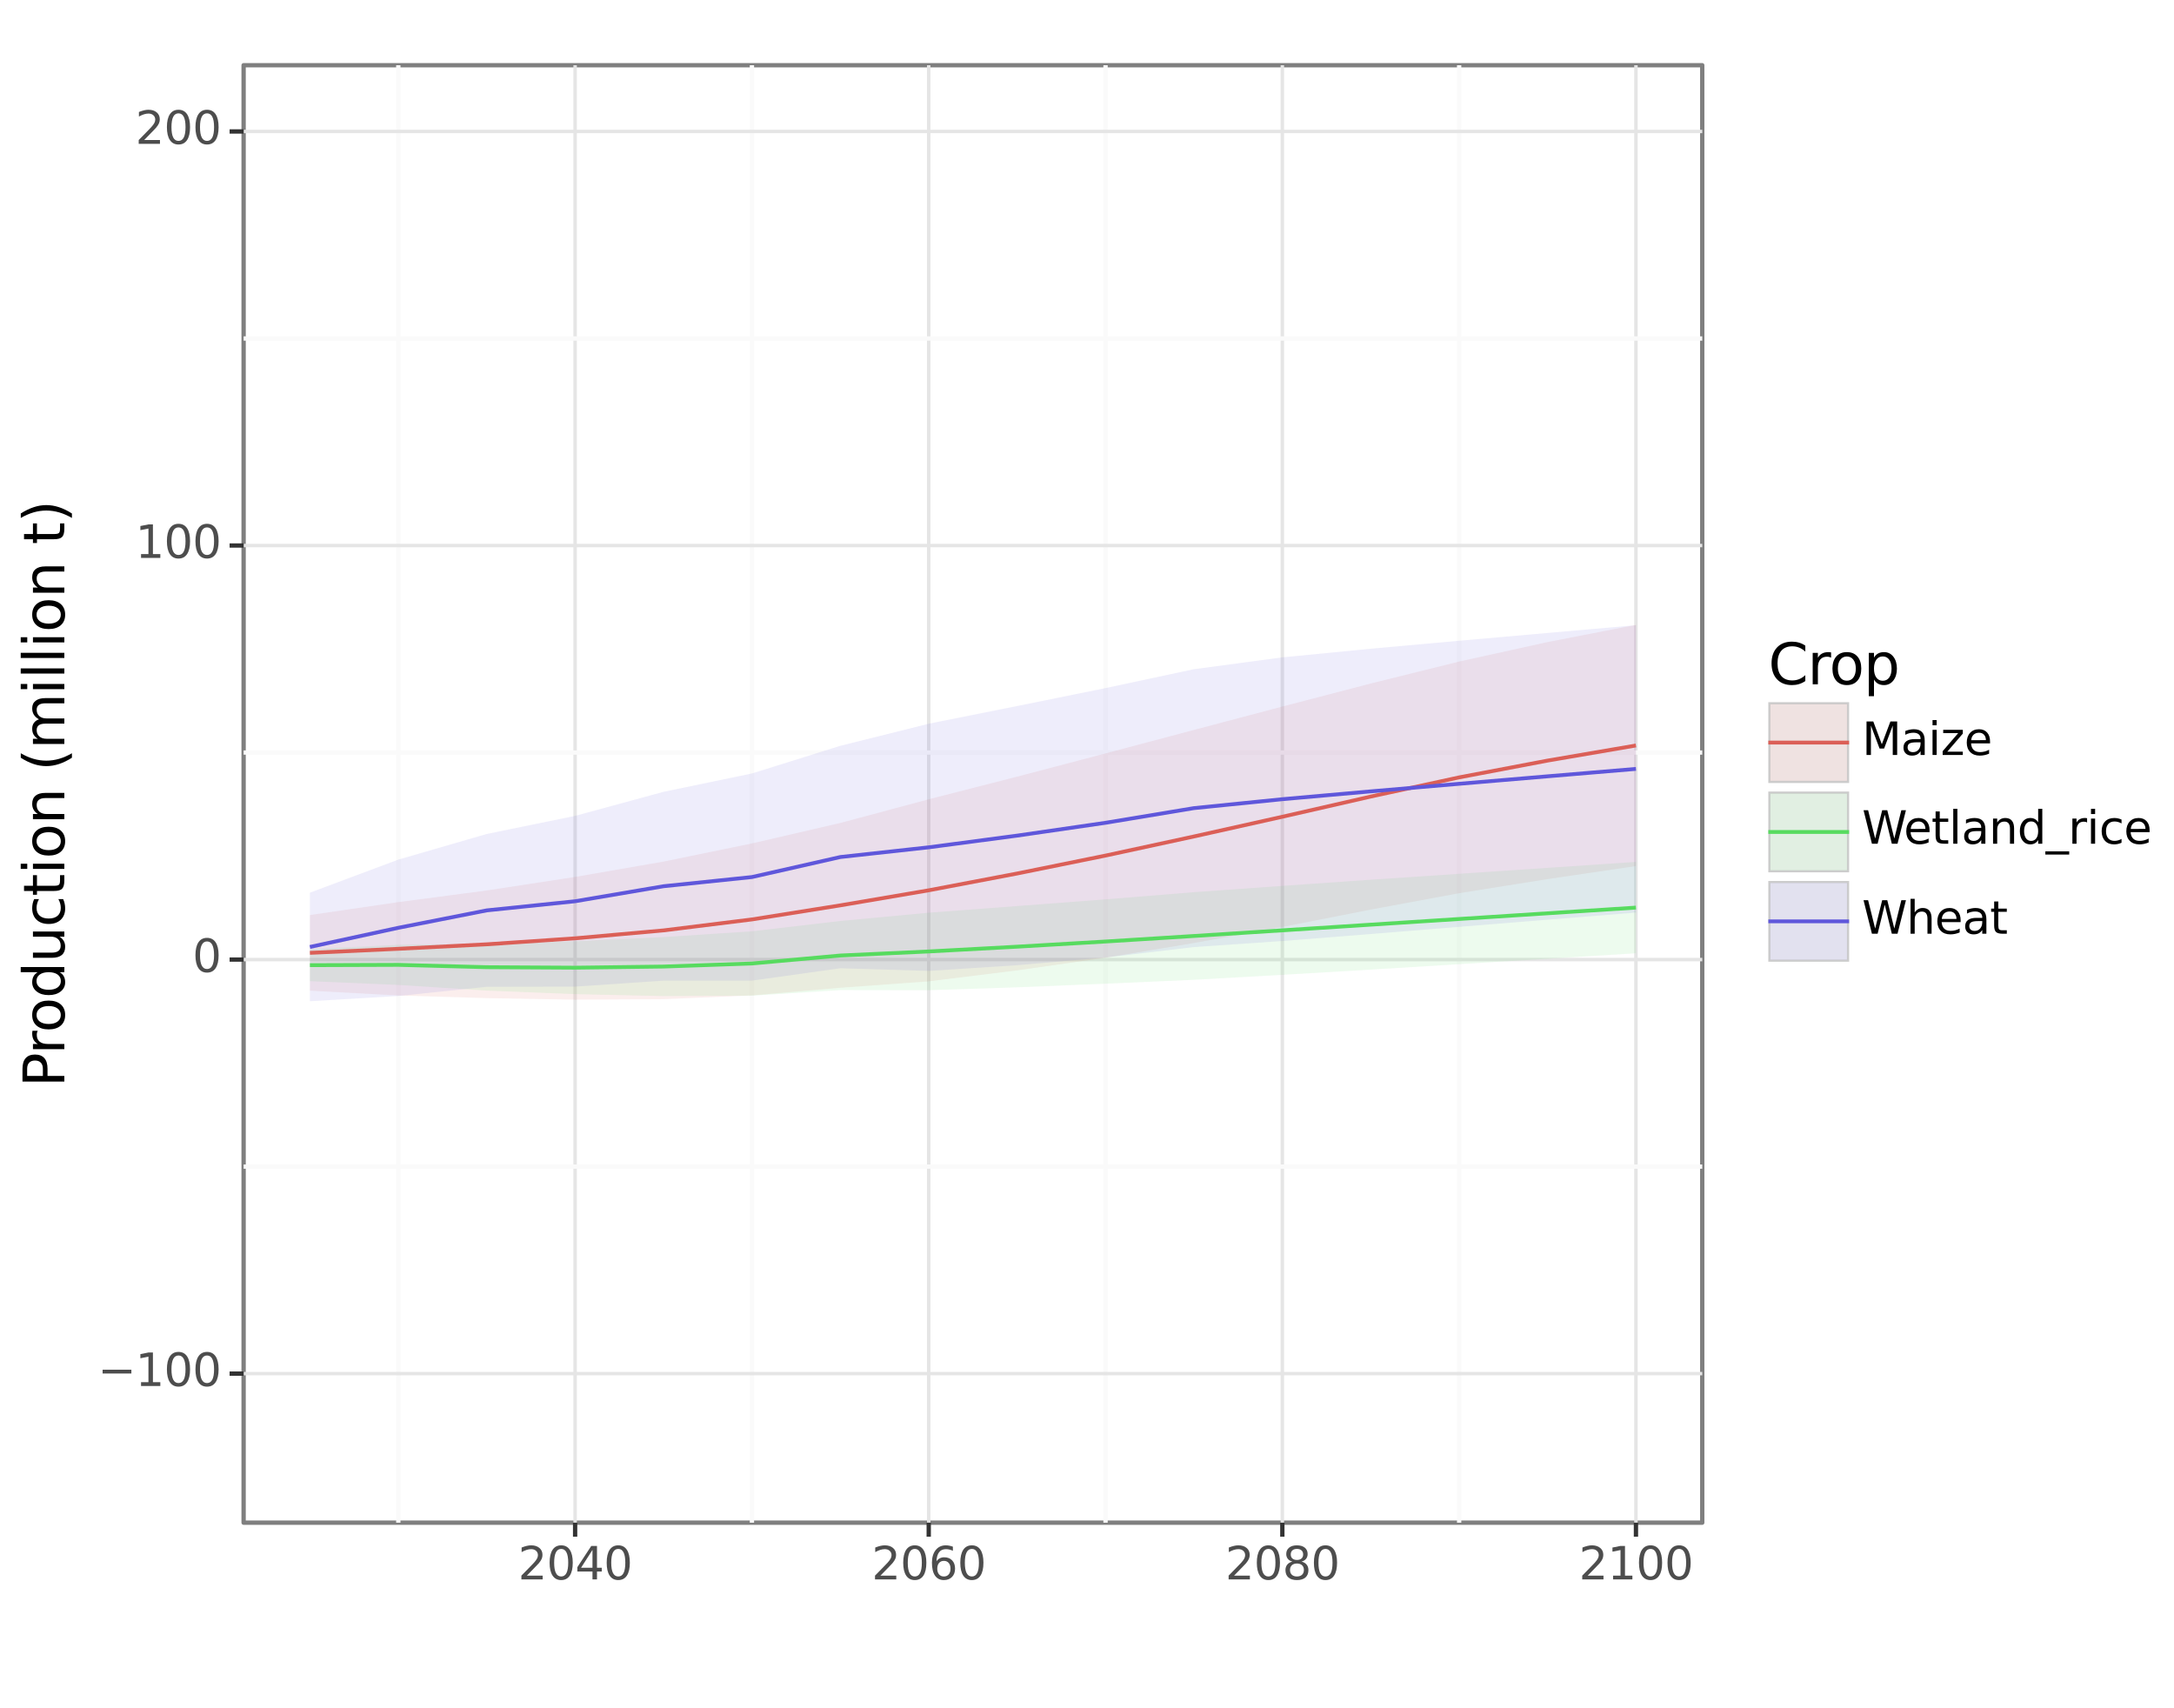 <?xml version="1.0" encoding="utf-8" standalone="no"?>
<!DOCTYPE svg PUBLIC "-//W3C//DTD SVG 1.1//EN"
  "http://www.w3.org/Graphics/SVG/1.1/DTD/svg11.dtd">
<svg xmlns:xlink="http://www.w3.org/1999/xlink" width="504pt" height="396pt" viewBox="0 0 504 396" xmlns="http://www.w3.org/2000/svg" version="1.1">
 <rect x="0" y="0" width="504" height="396" fill="#808080" stroke="none"/>
 <defs>
  <style type="text/css">*{stroke-linejoin: round; stroke-linecap: butt}</style>
 </defs>
 <g id="figure_1">
  <g id="patch_1">
   <path d="M 0 396 
L 504 396 
L 504 0 
L 0 0 
z
" style="fill: #ffffff; stroke: #ffffff; stroke-linejoin: miter"/>
  </g>
  <g id="axes_1">
   <g id="patch_2">
    <path d="M 56.477 352.983 
L 394.634 352.983 
L 394.634 15.12 
L 56.477 15.12 
z
" style="fill: #ffffff; stroke: #7f7f7f; stroke-linejoin: miter"/>
   </g>
   <g id="matplotlib.axis_1">
    <g id="xtick_1">
     <g id="line2d_1">
      <path d="M 133.331 352.983 
L 133.331 15.12 
" clip-path="url(#p32b801e2b2)" style="fill: none; stroke: #e5e5e5; stroke-width: 0.8"/>
     </g>
     <g id="line2d_2">
      <path d="M 133.331 352.983 
" style="fill: none; stroke: #000000; stroke-width: 1.5"/>
      <defs>
       <path id="ma3f0b79369" d="M 0 0 
L 0 3.25 
" style="stroke: #333333"/>
      </defs>
      <g>
       <use xlink:href="#ma3f0b79369" x="133.331" y="352.983" style="stroke: #333333"/>
      </g>
     </g>
     <g id="text_1">
      <!-- 2040 -->
      <g style="fill: #4d4d4d" transform="translate(120.097 366.136) scale(0.104 -0.104)">
       <defs>
        <path id="DejaVuSans-32" d="M 1228 531 
L 3431 531 
L 3431 0 
L 469 0 
L 469 531 
Q 828 903 1448 1529 
Q 2069 2156 2228 2338 
Q 2531 2678 2651 2914 
Q 2772 3150 2772 3378 
Q 2772 3750 2511 3984 
Q 2250 4219 1831 4219 
Q 1534 4219 1204 4116 
Q 875 4013 500 3803 
L 500 4441 
Q 881 4594 1212 4672 
Q 1544 4750 1819 4750 
Q 2544 4750 2975 4387 
Q 3406 4025 3406 3419 
Q 3406 3131 3298 2873 
Q 3191 2616 2906 2266 
Q 2828 2175 2409 1742 
Q 1991 1309 1228 531 
z
" transform="scale(0.016)"/>
        <path id="DejaVuSans-30" d="M 2034 4250 
Q 1547 4250 1301 3770 
Q 1056 3291 1056 2328 
Q 1056 1369 1301 889 
Q 1547 409 2034 409 
Q 2525 409 2770 889 
Q 3016 1369 3016 2328 
Q 3016 3291 2770 3770 
Q 2525 4250 2034 4250 
z
M 2034 4750 
Q 2819 4750 3233 4129 
Q 3647 3509 3647 2328 
Q 3647 1150 3233 529 
Q 2819 -91 2034 -91 
Q 1250 -91 836 529 
Q 422 1150 422 2328 
Q 422 3509 836 4129 
Q 1250 4750 2034 4750 
z
" transform="scale(0.016)"/>
        <path id="DejaVuSans-34" d="M 2419 4116 
L 825 1625 
L 2419 1625 
L 2419 4116 
z
M 2253 4666 
L 3047 4666 
L 3047 1625 
L 3713 1625 
L 3713 1100 
L 3047 1100 
L 3047 0 
L 2419 0 
L 2419 1100 
L 313 1100 
L 313 1709 
L 2253 4666 
z
" transform="scale(0.016)"/>
       </defs>
       <use xlink:href="#DejaVuSans-32"/>
       <use xlink:href="#DejaVuSans-30" x="63.623"/>
       <use xlink:href="#DejaVuSans-34" x="127.246"/>
       <use xlink:href="#DejaVuSans-30" x="190.869"/>
      </g>
     </g>
    </g>
    <g id="xtick_2">
     <g id="line2d_3">
      <path d="M 215.308 352.983 
L 215.308 15.12 
" clip-path="url(#p32b801e2b2)" style="fill: none; stroke: #e5e5e5; stroke-width: 0.8"/>
     </g>
     <g id="line2d_4">
      <path d="M 215.308 352.983 
" style="fill: none; stroke: #000000; stroke-width: 1.5"/>
      <g>
       <use xlink:href="#ma3f0b79369" x="215.308" y="352.983" style="stroke: #333333"/>
      </g>
     </g>
     <g id="text_2">
      <!-- 2060 -->
      <g style="fill: #4d4d4d" transform="translate(202.074 366.136) scale(0.104 -0.104)">
       <defs>
        <path id="DejaVuSans-36" d="M 2113 2584 
Q 1688 2584 1439 2293 
Q 1191 2003 1191 1497 
Q 1191 994 1439 701 
Q 1688 409 2113 409 
Q 2538 409 2786 701 
Q 3034 994 3034 1497 
Q 3034 2003 2786 2293 
Q 2538 2584 2113 2584 
z
M 3366 4563 
L 3366 3988 
Q 3128 4100 2886 4159 
Q 2644 4219 2406 4219 
Q 1781 4219 1451 3797 
Q 1122 3375 1075 2522 
Q 1259 2794 1537 2939 
Q 1816 3084 2150 3084 
Q 2853 3084 3261 2657 
Q 3669 2231 3669 1497 
Q 3669 778 3244 343 
Q 2819 -91 2113 -91 
Q 1303 -91 875 529 
Q 447 1150 447 2328 
Q 447 3434 972 4092 
Q 1497 4750 2381 4750 
Q 2619 4750 2861 4703 
Q 3103 4656 3366 4563 
z
" transform="scale(0.016)"/>
       </defs>
       <use xlink:href="#DejaVuSans-32"/>
       <use xlink:href="#DejaVuSans-30" x="63.623"/>
       <use xlink:href="#DejaVuSans-36" x="127.246"/>
       <use xlink:href="#DejaVuSans-30" x="190.869"/>
      </g>
     </g>
    </g>
    <g id="xtick_3">
     <g id="line2d_5">
      <path d="M 297.286 352.983 
L 297.286 15.12 
" clip-path="url(#p32b801e2b2)" style="fill: none; stroke: #e5e5e5; stroke-width: 0.8"/>
     </g>
     <g id="line2d_6">
      <path d="M 297.286 352.983 
" style="fill: none; stroke: #000000; stroke-width: 1.5"/>
      <g>
       <use xlink:href="#ma3f0b79369" x="297.286" y="352.983" style="stroke: #333333"/>
      </g>
     </g>
     <g id="text_3">
      <!-- 2080 -->
      <g style="fill: #4d4d4d" transform="translate(284.052 366.136) scale(0.104 -0.104)">
       <defs>
        <path id="DejaVuSans-38" d="M 2034 2216 
Q 1584 2216 1326 1975 
Q 1069 1734 1069 1313 
Q 1069 891 1326 650 
Q 1584 409 2034 409 
Q 2484 409 2743 651 
Q 3003 894 3003 1313 
Q 3003 1734 2745 1975 
Q 2488 2216 2034 2216 
z
M 1403 2484 
Q 997 2584 770 2862 
Q 544 3141 544 3541 
Q 544 4100 942 4425 
Q 1341 4750 2034 4750 
Q 2731 4750 3128 4425 
Q 3525 4100 3525 3541 
Q 3525 3141 3298 2862 
Q 3072 2584 2669 2484 
Q 3125 2378 3379 2068 
Q 3634 1759 3634 1313 
Q 3634 634 3220 271 
Q 2806 -91 2034 -91 
Q 1263 -91 848 271 
Q 434 634 434 1313 
Q 434 1759 690 2068 
Q 947 2378 1403 2484 
z
M 1172 3481 
Q 1172 3119 1398 2916 
Q 1625 2713 2034 2713 
Q 2441 2713 2670 2916 
Q 2900 3119 2900 3481 
Q 2900 3844 2670 4047 
Q 2441 4250 2034 4250 
Q 1625 4250 1398 4047 
Q 1172 3844 1172 3481 
z
" transform="scale(0.016)"/>
       </defs>
       <use xlink:href="#DejaVuSans-32"/>
       <use xlink:href="#DejaVuSans-30" x="63.623"/>
       <use xlink:href="#DejaVuSans-38" x="127.246"/>
       <use xlink:href="#DejaVuSans-30" x="190.869"/>
      </g>
     </g>
    </g>
    <g id="xtick_4">
     <g id="line2d_7">
      <path d="M 379.263 352.983 
L 379.263 15.12 
" clip-path="url(#p32b801e2b2)" style="fill: none; stroke: #e5e5e5; stroke-width: 0.8"/>
     </g>
     <g id="line2d_8">
      <path d="M 379.263 352.983 
" style="fill: none; stroke: #000000; stroke-width: 1.5"/>
      <g>
       <use xlink:href="#ma3f0b79369" x="379.263" y="352.983" style="stroke: #333333"/>
      </g>
     </g>
     <g id="text_4">
      <!-- 2100 -->
      <g style="fill: #4d4d4d" transform="translate(366.029 366.136) scale(0.104 -0.104)">
       <defs>
        <path id="DejaVuSans-31" d="M 794 531 
L 1825 531 
L 1825 4091 
L 703 3866 
L 703 4441 
L 1819 4666 
L 2450 4666 
L 2450 531 
L 3481 531 
L 3481 0 
L 794 0 
L 794 531 
z
" transform="scale(0.016)"/>
       </defs>
       <use xlink:href="#DejaVuSans-32"/>
       <use xlink:href="#DejaVuSans-31" x="63.623"/>
       <use xlink:href="#DejaVuSans-30" x="127.246"/>
       <use xlink:href="#DejaVuSans-30" x="190.869"/>
      </g>
     </g>
    </g>
    <g id="xtick_5">
     <g id="line2d_9">
      <path d="M 92.342 352.983 
L 92.342 15.12 
" clip-path="url(#p32b801e2b2)" style="fill: none; stroke: #fafafa"/>
     </g>
    </g>
    <g id="xtick_6">
     <g id="line2d_10">
      <path d="M 174.32 352.983 
L 174.32 15.12 
" clip-path="url(#p32b801e2b2)" style="fill: none; stroke: #fafafa"/>
     </g>
    </g>
    <g id="xtick_7">
     <g id="line2d_11">
      <path d="M 256.297 352.983 
L 256.297 15.12 
" clip-path="url(#p32b801e2b2)" style="fill: none; stroke: #fafafa"/>
     </g>
    </g>
    <g id="xtick_8">
     <g id="line2d_12">
      <path d="M 338.274 352.983 
L 338.274 15.12 
" clip-path="url(#p32b801e2b2)" style="fill: none; stroke: #fafafa"/>
     </g>
    </g>
   </g>
   <g id="matplotlib.axis_2">
    <g id="ytick_1">
     <g id="line2d_13">
      <path d="M 56.477 318.429 
L 394.634 318.429 
" clip-path="url(#p32b801e2b2)" style="fill: none; stroke: #e5e5e5; stroke-width: 0.8"/>
     </g>
     <g id="line2d_14">
      <path d="M 56.477 318.429 
" style="fill: none; stroke: #000000; stroke-width: 1.5"/>
      <defs>
       <path id="m8cc1af99b6" d="M 0 0 
L -3.25 0 
" style="stroke: #333333"/>
      </defs>
      <g>
       <use xlink:href="#m8cc1af99b6" x="56.477" y="318.429" style="stroke: #333333"/>
      </g>
     </g>
     <g id="text_5">
      <!-- −100 -->
      <g style="fill: #4d4d4d" transform="translate(22.662 321.299) scale(0.104 -0.104)">
       <defs>
        <path id="DejaVuSans-2212" d="M 678 2272 
L 4684 2272 
L 4684 1741 
L 678 1741 
L 678 2272 
z
" transform="scale(0.016)"/>
       </defs>
       <use xlink:href="#DejaVuSans-2212"/>
       <use xlink:href="#DejaVuSans-31" x="83.789"/>
       <use xlink:href="#DejaVuSans-30" x="147.412"/>
       <use xlink:href="#DejaVuSans-30" x="211.035"/>
      </g>
     </g>
    </g>
    <g id="ytick_2">
     <g id="line2d_15">
      <path d="M 56.477 222.445 
L 394.634 222.445 
" clip-path="url(#p32b801e2b2)" style="fill: none; stroke: #e5e5e5; stroke-width: 0.8"/>
     </g>
     <g id="line2d_16">
      <path d="M 56.477 222.445 
" style="fill: none; stroke: #000000; stroke-width: 1.5"/>
      <g>
       <use xlink:href="#m8cc1af99b6" x="56.477" y="222.445" style="stroke: #333333"/>
      </g>
     </g>
     <g id="text_6">
      <!-- 0 -->
      <g style="fill: #4d4d4d" transform="translate(44.61 225.315) scale(0.104 -0.104)">
       <use xlink:href="#DejaVuSans-30"/>
      </g>
     </g>
    </g>
    <g id="ytick_3">
     <g id="line2d_17">
      <path d="M 56.477 126.461 
L 394.634 126.461 
" clip-path="url(#p32b801e2b2)" style="fill: none; stroke: #e5e5e5; stroke-width: 0.8"/>
     </g>
     <g id="line2d_18">
      <path d="M 56.477 126.461 
" style="fill: none; stroke: #000000; stroke-width: 1.5"/>
      <g>
       <use xlink:href="#m8cc1af99b6" x="56.477" y="126.461" style="stroke: #333333"/>
      </g>
     </g>
     <g id="text_7">
      <!-- 100 -->
      <g style="fill: #4d4d4d" transform="translate(31.376 129.331) scale(0.104 -0.104)">
       <use xlink:href="#DejaVuSans-31"/>
       <use xlink:href="#DejaVuSans-30" x="63.623"/>
       <use xlink:href="#DejaVuSans-30" x="127.246"/>
      </g>
     </g>
    </g>
    <g id="ytick_4">
     <g id="line2d_19">
      <path d="M 56.477 30.477 
L 394.634 30.477 
" clip-path="url(#p32b801e2b2)" style="fill: none; stroke: #e5e5e5; stroke-width: 0.8"/>
     </g>
     <g id="line2d_20">
      <path d="M 56.477 30.477 
" style="fill: none; stroke: #000000; stroke-width: 1.5"/>
      <g>
       <use xlink:href="#m8cc1af99b6" x="56.477" y="30.477" style="stroke: #333333"/>
      </g>
     </g>
     <g id="text_8">
      <!-- 200 -->
      <g style="fill: #4d4d4d" transform="translate(31.376 33.347) scale(0.104 -0.104)">
       <use xlink:href="#DejaVuSans-32"/>
       <use xlink:href="#DejaVuSans-30" x="63.623"/>
       <use xlink:href="#DejaVuSans-30" x="127.246"/>
      </g>
     </g>
    </g>
    <g id="ytick_5">
     <g id="line2d_21">
      <path d="M 56.477 270.437 
L 394.634 270.437 
" clip-path="url(#p32b801e2b2)" style="fill: none; stroke: #fafafa"/>
     </g>
    </g>
    <g id="ytick_6">
     <g id="line2d_22">
      <path d="M 56.477 174.453 
L 394.634 174.453 
" clip-path="url(#p32b801e2b2)" style="fill: none; stroke: #fafafa"/>
     </g>
    </g>
    <g id="ytick_7">
     <g id="line2d_23">
      <path d="M 56.477 78.469 
L 394.634 78.469 
" clip-path="url(#p32b801e2b2)" style="fill: none; stroke: #fafafa"/>
     </g>
    </g>
   </g>
   <g id="PolyCollection_1">
    <path d="M 71.848 212.124 
L 71.848 229.652 
L 92.342 230.771 
L 112.837 231.383 
L 133.331 231.741 
L 153.825 231.629 
L 174.32 230.755 
L 194.814 228.977 
L 215.308 227.49 
L 235.803 224.948 
L 256.297 222.02 
L 276.791 218.604 
L 297.286 214.887 
L 317.78 210.862 
L 338.274 207.06 
L 358.768 203.793 
L 379.263 200.769 
L 379.263 144.858 
L 379.263 144.858 
L 358.768 148.845 
L 338.274 153.358 
L 317.78 158.447 
L 297.286 163.788 
L 276.791 169.207 
L 256.297 174.653 
L 235.803 180.038 
L 215.308 185.286 
L 194.814 190.775 
L 174.32 195.523 
L 153.825 199.734 
L 133.331 203.289 
L 112.837 206.426 
L 92.342 209.129 
L 71.848 212.124 
z
" clip-path="url(#p32b801e2b2)" style="fill: #db5f57; fill-opacity: 0.102"/>
   </g>
   <g id="line2d_24">
    <path d="M 71.848 229.652 
L 92.342 230.771 
L 112.837 231.383 
L 133.331 231.741 
L 153.825 231.629 
L 174.32 230.755 
L 194.814 228.977 
L 215.308 227.49 
L 235.803 224.948 
L 256.297 222.02 
L 276.791 218.604 
L 297.286 214.887 
L 317.78 210.862 
L 338.274 207.06 
L 358.768 203.793 
L 379.263 200.769 
" clip-path="url(#p32b801e2b2)" style="fill: none; stroke: #000000; stroke-opacity: 0; stroke-width: 0.886; stroke-linejoin: miter"/>
   </g>
   <g id="line2d_25">
    <path d="M 71.848 212.124 
L 92.342 209.129 
L 112.837 206.426 
L 133.331 203.289 
L 153.825 199.734 
L 174.32 195.523 
L 194.814 190.775 
L 215.308 185.286 
L 235.803 180.038 
L 256.297 174.653 
L 276.791 169.207 
L 297.286 163.788 
L 317.78 158.447 
L 338.274 153.358 
L 358.768 148.845 
L 379.263 144.858 
" clip-path="url(#p32b801e2b2)" style="fill: none; stroke: #000000; stroke-opacity: 0; stroke-width: 0.886; stroke-linejoin: miter"/>
   </g>
   <g id="PolyCollection_2">
    <path d="M 71.848 220.028 
L 71.848 227.455 
L 92.342 228.323 
L 112.837 229.637 
L 133.331 230.458 
L 153.825 230.902 
L 174.32 230.82 
L 194.814 229.517 
L 215.308 229.549 
L 235.803 228.876 
L 256.297 228.037 
L 276.791 227.134 
L 297.286 225.981 
L 317.78 224.773 
L 338.274 223.512 
L 358.768 222.25 
L 379.263 220.989 
L 379.263 199.804 
L 379.263 199.804 
L 358.768 201.179 
L 338.274 202.555 
L 317.78 203.93 
L 297.286 205.356 
L 276.791 206.818 
L 256.297 208.48 
L 235.803 210.035 
L 215.308 211.578 
L 194.814 213.491 
L 174.32 215.887 
L 153.825 217.223 
L 133.331 218.192 
L 112.837 218.783 
L 92.342 219.02 
L 71.848 220.028 
z
" clip-path="url(#p32b801e2b2)" style="fill: #57db5f; fill-opacity: 0.102"/>
   </g>
   <g id="line2d_26">
    <path d="M 71.848 227.455 
L 92.342 228.323 
L 112.837 229.637 
L 133.331 230.458 
L 153.825 230.902 
L 174.32 230.82 
L 194.814 229.517 
L 215.308 229.549 
L 235.803 228.876 
L 256.297 228.037 
L 276.791 227.134 
L 297.286 225.981 
L 317.78 224.773 
L 338.274 223.512 
L 358.768 222.25 
L 379.263 220.989 
" clip-path="url(#p32b801e2b2)" style="fill: none; stroke: #000000; stroke-opacity: 0; stroke-width: 0.886; stroke-linejoin: miter"/>
   </g>
   <g id="line2d_27">
    <path d="M 71.848 220.028 
L 92.342 219.02 
L 112.837 218.783 
L 133.331 218.192 
L 153.825 217.223 
L 174.32 215.887 
L 194.814 213.491 
L 215.308 211.578 
L 235.803 210.035 
L 256.297 208.48 
L 276.791 206.818 
L 297.286 205.356 
L 317.78 203.93 
L 338.274 202.555 
L 358.768 201.179 
L 379.263 199.804 
" clip-path="url(#p32b801e2b2)" style="fill: none; stroke: #000000; stroke-opacity: 0; stroke-width: 0.886; stroke-linejoin: miter"/>
   </g>
   <g id="PolyCollection_3">
    <path d="M 71.848 206.937 
L 71.848 232.104 
L 92.342 230.888 
L 112.837 228.752 
L 133.331 228.715 
L 153.825 227.328 
L 174.32 227.326 
L 194.814 224.456 
L 215.308 225.075 
L 235.803 223.749 
L 256.297 221.96 
L 276.791 219.545 
L 297.286 218.142 
L 317.78 216.517 
L 338.274 214.858 
L 358.768 213.196 
L 379.263 211.552 
L 379.263 144.929 
L 379.263 144.929 
L 358.768 146.729 
L 338.274 148.536 
L 317.78 150.386 
L 297.286 152.389 
L 276.791 155.129 
L 256.297 159.511 
L 235.803 163.672 
L 215.308 167.771 
L 194.814 172.89 
L 174.32 179.303 
L 153.825 183.558 
L 133.331 189.135 
L 112.837 193.329 
L 92.342 199.271 
L 71.848 206.937 
z
" clip-path="url(#p32b801e2b2)" style="fill: #5f57db; fill-opacity: 0.102"/>
   </g>
   <g id="line2d_28">
    <path d="M 71.848 232.104 
L 92.342 230.888 
L 112.837 228.752 
L 133.331 228.715 
L 153.825 227.328 
L 174.32 227.326 
L 194.814 224.456 
L 215.308 225.075 
L 235.803 223.749 
L 256.297 221.96 
L 276.791 219.545 
L 297.286 218.142 
L 317.78 216.517 
L 338.274 214.858 
L 358.768 213.196 
L 379.263 211.552 
" clip-path="url(#p32b801e2b2)" style="fill: none; stroke: #000000; stroke-opacity: 0; stroke-width: 0.886; stroke-linejoin: miter"/>
   </g>
   <g id="line2d_29">
    <path d="M 71.848 206.937 
L 92.342 199.271 
L 112.837 193.329 
L 133.331 189.135 
L 153.825 183.558 
L 174.32 179.303 
L 194.814 172.89 
L 215.308 167.771 
L 235.803 163.672 
L 256.297 159.511 
L 276.791 155.129 
L 297.286 152.389 
L 317.78 150.386 
L 338.274 148.536 
L 358.768 146.729 
L 379.263 144.929 
" clip-path="url(#p32b801e2b2)" style="fill: none; stroke: #000000; stroke-opacity: 0; stroke-width: 0.886; stroke-linejoin: miter"/>
   </g>
   <g id="line2d_30">
    <path d="M 71.848 220.888 
L 92.342 219.95 
L 112.837 218.905 
L 133.331 217.515 
L 153.825 215.681 
L 174.32 213.139 
L 194.814 209.876 
L 215.308 206.388 
L 235.803 202.493 
L 256.297 198.337 
L 276.791 193.906 
L 297.286 189.337 
L 317.78 184.655 
L 338.274 180.209 
L 358.768 176.319 
L 379.263 172.814 
" clip-path="url(#p32b801e2b2)" style="fill: none; stroke: #db5f57; stroke-width: 0.886"/>
   </g>
   <g id="line2d_31">
    <path d="M 71.848 223.742 
L 92.342 223.671 
L 112.837 224.21 
L 133.331 224.325 
L 153.825 224.062 
L 174.32 223.354 
L 194.814 221.504 
L 215.308 220.564 
L 235.803 219.456 
L 256.297 218.259 
L 276.791 216.976 
L 297.286 215.668 
L 317.78 214.352 
L 338.274 213.033 
L 358.768 211.715 
L 379.263 210.396 
" clip-path="url(#p32b801e2b2)" style="fill: none; stroke: #57db5f; stroke-width: 0.886"/>
   </g>
   <g id="line2d_32">
    <path d="M 71.848 219.521 
L 92.342 215.08 
L 112.837 211.041 
L 133.331 208.925 
L 153.825 205.443 
L 174.32 203.315 
L 194.814 198.673 
L 215.308 196.423 
L 235.803 193.711 
L 256.297 190.736 
L 276.791 187.337 
L 297.286 185.266 
L 317.78 183.452 
L 338.274 181.697 
L 358.768 179.962 
L 379.263 178.241 
" clip-path="url(#p32b801e2b2)" style="fill: none; stroke: #5f57db; stroke-width: 0.886"/>
   </g>
  </g>
  <g id="text_9">
   <!--   -->
   <g transform="translate(223.49 383.216) scale(0.13 -0.13)">
    <defs>
     <path id="DejaVuSans-20" transform="scale(0.016)"/>
    </defs>
    <use xlink:href="#DejaVuSans-20"/>
   </g>
  </g>
  <g id="text_10">
   <!-- Production (million t) -->
   <g transform="translate(14.918 252.033) rotate(-90) scale(0.13 -0.13)">
    <defs>
     <path id="DejaVuSans-50" d="M 1259 4147 
L 1259 2394 
L 2053 2394 
Q 2494 2394 2734 2622 
Q 2975 2850 2975 3272 
Q 2975 3691 2734 3919 
Q 2494 4147 2053 4147 
L 1259 4147 
z
M 628 4666 
L 2053 4666 
Q 2838 4666 3239 4311 
Q 3641 3956 3641 3272 
Q 3641 2581 3239 2228 
Q 2838 1875 2053 1875 
L 1259 1875 
L 1259 0 
L 628 0 
L 628 4666 
z
" transform="scale(0.016)"/>
     <path id="DejaVuSans-72" d="M 2631 2963 
Q 2534 3019 2420 3045 
Q 2306 3072 2169 3072 
Q 1681 3072 1420 2755 
Q 1159 2438 1159 1844 
L 1159 0 
L 581 0 
L 581 3500 
L 1159 3500 
L 1159 2956 
Q 1341 3275 1631 3429 
Q 1922 3584 2338 3584 
Q 2397 3584 2469 3576 
Q 2541 3569 2628 3553 
L 2631 2963 
z
" transform="scale(0.016)"/>
     <path id="DejaVuSans-6f" d="M 1959 3097 
Q 1497 3097 1228 2736 
Q 959 2375 959 1747 
Q 959 1119 1226 758 
Q 1494 397 1959 397 
Q 2419 397 2687 759 
Q 2956 1122 2956 1747 
Q 2956 2369 2687 2733 
Q 2419 3097 1959 3097 
z
M 1959 3584 
Q 2709 3584 3137 3096 
Q 3566 2609 3566 1747 
Q 3566 888 3137 398 
Q 2709 -91 1959 -91 
Q 1206 -91 779 398 
Q 353 888 353 1747 
Q 353 2609 779 3096 
Q 1206 3584 1959 3584 
z
" transform="scale(0.016)"/>
     <path id="DejaVuSans-64" d="M 2906 2969 
L 2906 4863 
L 3481 4863 
L 3481 0 
L 2906 0 
L 2906 525 
Q 2725 213 2448 61 
Q 2172 -91 1784 -91 
Q 1150 -91 751 415 
Q 353 922 353 1747 
Q 353 2572 751 3078 
Q 1150 3584 1784 3584 
Q 2172 3584 2448 3432 
Q 2725 3281 2906 2969 
z
M 947 1747 
Q 947 1113 1208 752 
Q 1469 391 1925 391 
Q 2381 391 2643 752 
Q 2906 1113 2906 1747 
Q 2906 2381 2643 2742 
Q 2381 3103 1925 3103 
Q 1469 3103 1208 2742 
Q 947 2381 947 1747 
z
" transform="scale(0.016)"/>
     <path id="DejaVuSans-75" d="M 544 1381 
L 544 3500 
L 1119 3500 
L 1119 1403 
Q 1119 906 1312 657 
Q 1506 409 1894 409 
Q 2359 409 2629 706 
Q 2900 1003 2900 1516 
L 2900 3500 
L 3475 3500 
L 3475 0 
L 2900 0 
L 2900 538 
Q 2691 219 2414 64 
Q 2138 -91 1772 -91 
Q 1169 -91 856 284 
Q 544 659 544 1381 
z
M 1991 3584 
L 1991 3584 
z
" transform="scale(0.016)"/>
     <path id="DejaVuSans-63" d="M 3122 3366 
L 3122 2828 
Q 2878 2963 2633 3030 
Q 2388 3097 2138 3097 
Q 1578 3097 1268 2742 
Q 959 2388 959 1747 
Q 959 1106 1268 751 
Q 1578 397 2138 397 
Q 2388 397 2633 464 
Q 2878 531 3122 666 
L 3122 134 
Q 2881 22 2623 -34 
Q 2366 -91 2075 -91 
Q 1284 -91 818 406 
Q 353 903 353 1747 
Q 353 2603 823 3093 
Q 1294 3584 2113 3584 
Q 2378 3584 2631 3529 
Q 2884 3475 3122 3366 
z
" transform="scale(0.016)"/>
     <path id="DejaVuSans-74" d="M 1172 4494 
L 1172 3500 
L 2356 3500 
L 2356 3053 
L 1172 3053 
L 1172 1153 
Q 1172 725 1289 603 
Q 1406 481 1766 481 
L 2356 481 
L 2356 0 
L 1766 0 
Q 1100 0 847 248 
Q 594 497 594 1153 
L 594 3053 
L 172 3053 
L 172 3500 
L 594 3500 
L 594 4494 
L 1172 4494 
z
" transform="scale(0.016)"/>
     <path id="DejaVuSans-69" d="M 603 3500 
L 1178 3500 
L 1178 0 
L 603 0 
L 603 3500 
z
M 603 4863 
L 1178 4863 
L 1178 4134 
L 603 4134 
L 603 4863 
z
" transform="scale(0.016)"/>
     <path id="DejaVuSans-6e" d="M 3513 2113 
L 3513 0 
L 2938 0 
L 2938 2094 
Q 2938 2591 2744 2837 
Q 2550 3084 2163 3084 
Q 1697 3084 1428 2787 
Q 1159 2491 1159 1978 
L 1159 0 
L 581 0 
L 581 3500 
L 1159 3500 
L 1159 2956 
Q 1366 3272 1645 3428 
Q 1925 3584 2291 3584 
Q 2894 3584 3203 3211 
Q 3513 2838 3513 2113 
z
" transform="scale(0.016)"/>
     <path id="DejaVuSans-28" d="M 1984 4856 
Q 1566 4138 1362 3434 
Q 1159 2731 1159 2009 
Q 1159 1288 1364 580 
Q 1569 -128 1984 -844 
L 1484 -844 
Q 1016 -109 783 600 
Q 550 1309 550 2009 
Q 550 2706 781 3412 
Q 1013 4119 1484 4856 
L 1984 4856 
z
" transform="scale(0.016)"/>
     <path id="DejaVuSans-6d" d="M 3328 2828 
Q 3544 3216 3844 3400 
Q 4144 3584 4550 3584 
Q 5097 3584 5394 3201 
Q 5691 2819 5691 2113 
L 5691 0 
L 5113 0 
L 5113 2094 
Q 5113 2597 4934 2840 
Q 4756 3084 4391 3084 
Q 3944 3084 3684 2787 
Q 3425 2491 3425 1978 
L 3425 0 
L 2847 0 
L 2847 2094 
Q 2847 2600 2669 2842 
Q 2491 3084 2119 3084 
Q 1678 3084 1418 2786 
Q 1159 2488 1159 1978 
L 1159 0 
L 581 0 
L 581 3500 
L 1159 3500 
L 1159 2956 
Q 1356 3278 1631 3431 
Q 1906 3584 2284 3584 
Q 2666 3584 2933 3390 
Q 3200 3197 3328 2828 
z
" transform="scale(0.016)"/>
     <path id="DejaVuSans-6c" d="M 603 4863 
L 1178 4863 
L 1178 0 
L 603 0 
L 603 4863 
z
" transform="scale(0.016)"/>
     <path id="DejaVuSans-29" d="M 513 4856 
L 1013 4856 
Q 1481 4119 1714 3412 
Q 1947 2706 1947 2009 
Q 1947 1309 1714 600 
Q 1481 -109 1013 -844 
L 513 -844 
Q 928 -128 1133 580 
Q 1338 1288 1338 2009 
Q 1338 2731 1133 3434 
Q 928 4138 513 4856 
z
" transform="scale(0.016)"/>
    </defs>
    <use xlink:href="#DejaVuSans-50"/>
    <use xlink:href="#DejaVuSans-72" x="58.553"/>
    <use xlink:href="#DejaVuSans-6f" x="97.416"/>
    <use xlink:href="#DejaVuSans-64" x="158.598"/>
    <use xlink:href="#DejaVuSans-75" x="222.074"/>
    <use xlink:href="#DejaVuSans-63" x="285.453"/>
    <use xlink:href="#DejaVuSans-74" x="340.434"/>
    <use xlink:href="#DejaVuSans-69" x="379.643"/>
    <use xlink:href="#DejaVuSans-6f" x="407.426"/>
    <use xlink:href="#DejaVuSans-6e" x="468.607"/>
    <use xlink:href="#DejaVuSans-20" x="531.986"/>
    <use xlink:href="#DejaVuSans-28" x="563.773"/>
    <use xlink:href="#DejaVuSans-6d" x="602.787"/>
    <use xlink:href="#DejaVuSans-69" x="700.199"/>
    <use xlink:href="#DejaVuSans-6c" x="727.982"/>
    <use xlink:href="#DejaVuSans-6c" x="755.766"/>
    <use xlink:href="#DejaVuSans-69" x="783.549"/>
    <use xlink:href="#DejaVuSans-6f" x="811.332"/>
    <use xlink:href="#DejaVuSans-6e" x="872.514"/>
    <use xlink:href="#DejaVuSans-20" x="935.893"/>
    <use xlink:href="#DejaVuSans-74" x="967.68"/>
    <use xlink:href="#DejaVuSans-29" x="1006.889"/>
   </g>
  </g>
  <g id="patch_3">
   <path d="M 409.753 223.142 
L 498.96 223.142 
L 498.96 144.961 
L 409.753 144.961 
z
" style="fill: #ffffff"/>
  </g>
  <g id="text_11">
   <!-- Crop -->
   <g transform="translate(409.954 158.626) scale(0.13 -0.13)">
    <defs>
     <path id="DejaVuSans-43" d="M 4122 4306 
L 4122 3641 
Q 3803 3938 3442 4084 
Q 3081 4231 2675 4231 
Q 1875 4231 1450 3742 
Q 1025 3253 1025 2328 
Q 1025 1406 1450 917 
Q 1875 428 2675 428 
Q 3081 428 3442 575 
Q 3803 722 4122 1019 
L 4122 359 
Q 3791 134 3420 21 
Q 3050 -91 2638 -91 
Q 1578 -91 968 557 
Q 359 1206 359 2328 
Q 359 3453 968 4101 
Q 1578 4750 2638 4750 
Q 3056 4750 3426 4639 
Q 3797 4528 4122 4306 
z
" transform="scale(0.016)"/>
     <path id="DejaVuSans-70" d="M 1159 525 
L 1159 -1331 
L 581 -1331 
L 581 3500 
L 1159 3500 
L 1159 2969 
Q 1341 3281 1617 3432 
Q 1894 3584 2278 3584 
Q 2916 3584 3314 3078 
Q 3713 2572 3713 1747 
Q 3713 922 3314 415 
Q 2916 -91 2278 -91 
Q 1894 -91 1617 61 
Q 1341 213 1159 525 
z
M 3116 1747 
Q 3116 2381 2855 2742 
Q 2594 3103 2138 3103 
Q 1681 3103 1420 2742 
Q 1159 2381 1159 1747 
Q 1159 1113 1420 752 
Q 1681 391 2138 391 
Q 2594 391 2855 752 
Q 3116 1113 3116 1747 
z
" transform="scale(0.016)"/>
    </defs>
    <use xlink:href="#DejaVuSans-43"/>
    <use xlink:href="#DejaVuSans-72" x="69.824"/>
    <use xlink:href="#DejaVuSans-6f" x="108.688"/>
    <use xlink:href="#DejaVuSans-70" x="169.869"/>
   </g>
  </g>
  <g id="patch_4">
   <path d="M 409.954 181.502 
L 428.673 181.502 
L 428.673 162.782 
L 409.954 162.782 
z
" clip-path="url(#p4fe7d8f9b4)" style="fill: #f2f2f2; stroke: #cccccc; stroke-linejoin: miter"/>
  </g>
  <g id="patch_5">
   <path d="M 410.397 181.059 
L 428.23 181.059 
L 428.23 163.225 
L 410.397 163.225 
z
" clip-path="url(#p4fe7d8f9b4)" style="fill: #db5f57; fill-opacity: 0.102"/>
  </g>
  <g id="line2d_33">
   <path d="M 409.954 172.142 
L 428.673 172.142 
" clip-path="url(#p4fe7d8f9b4)" style="fill: none; stroke: #db5f57; stroke-width: 0.886"/>
  </g>
  <g id="text_12">
   <!-- Maize -->
   <g transform="translate(431.673 175.012) scale(0.104 -0.104)">
    <defs>
     <path id="DejaVuSans-4d" d="M 628 4666 
L 1569 4666 
L 2759 1491 
L 3956 4666 
L 4897 4666 
L 4897 0 
L 4281 0 
L 4281 4097 
L 3078 897 
L 2444 897 
L 1241 4097 
L 1241 0 
L 628 0 
L 628 4666 
z
" transform="scale(0.016)"/>
     <path id="DejaVuSans-61" d="M 2194 1759 
Q 1497 1759 1228 1600 
Q 959 1441 959 1056 
Q 959 750 1161 570 
Q 1363 391 1709 391 
Q 2188 391 2477 730 
Q 2766 1069 2766 1631 
L 2766 1759 
L 2194 1759 
z
M 3341 1997 
L 3341 0 
L 2766 0 
L 2766 531 
Q 2569 213 2275 61 
Q 1981 -91 1556 -91 
Q 1019 -91 701 211 
Q 384 513 384 1019 
Q 384 1609 779 1909 
Q 1175 2209 1959 2209 
L 2766 2209 
L 2766 2266 
Q 2766 2663 2505 2880 
Q 2244 3097 1772 3097 
Q 1472 3097 1187 3025 
Q 903 2953 641 2809 
L 641 3341 
Q 956 3463 1253 3523 
Q 1550 3584 1831 3584 
Q 2591 3584 2966 3190 
Q 3341 2797 3341 1997 
z
" transform="scale(0.016)"/>
     <path id="DejaVuSans-7a" d="M 353 3500 
L 3084 3500 
L 3084 2975 
L 922 459 
L 3084 459 
L 3084 0 
L 275 0 
L 275 525 
L 2438 3041 
L 353 3041 
L 353 3500 
z
" transform="scale(0.016)"/>
     <path id="DejaVuSans-65" d="M 3597 1894 
L 3597 1613 
L 953 1613 
Q 991 1019 1311 708 
Q 1631 397 2203 397 
Q 2534 397 2845 478 
Q 3156 559 3463 722 
L 3463 178 
Q 3153 47 2828 -22 
Q 2503 -91 2169 -91 
Q 1331 -91 842 396 
Q 353 884 353 1716 
Q 353 2575 817 3079 
Q 1281 3584 2069 3584 
Q 2775 3584 3186 3129 
Q 3597 2675 3597 1894 
z
M 3022 2063 
Q 3016 2534 2758 2815 
Q 2500 3097 2075 3097 
Q 1594 3097 1305 2825 
Q 1016 2553 972 2059 
L 3022 2063 
z
" transform="scale(0.016)"/>
    </defs>
    <use xlink:href="#DejaVuSans-4d"/>
    <use xlink:href="#DejaVuSans-61" x="86.279"/>
    <use xlink:href="#DejaVuSans-69" x="147.559"/>
    <use xlink:href="#DejaVuSans-7a" x="175.342"/>
    <use xlink:href="#DejaVuSans-65" x="227.832"/>
   </g>
  </g>
  <g id="patch_6">
   <path d="M 409.954 202.222 
L 428.673 202.222 
L 428.673 183.502 
L 409.954 183.502 
z
" clip-path="url(#p93b25102b5)" style="fill: #f2f2f2; stroke: #cccccc; stroke-linejoin: miter"/>
  </g>
  <g id="patch_7">
   <path d="M 410.397 201.779 
L 428.23 201.779 
L 428.23 183.945 
L 410.397 183.945 
z
" clip-path="url(#p93b25102b5)" style="fill: #57db5f; fill-opacity: 0.102"/>
  </g>
  <g id="line2d_34">
   <path d="M 409.954 192.862 
L 428.673 192.862 
" clip-path="url(#p93b25102b5)" style="fill: none; stroke: #57db5f; stroke-width: 0.886"/>
  </g>
  <g id="text_13">
   <!-- Wetland_rice -->
   <g transform="translate(431.673 195.588) scale(0.104 -0.104)">
    <defs>
     <path id="DejaVuSans-57" d="M 213 4666 
L 850 4666 
L 1831 722 
L 2809 4666 
L 3519 4666 
L 4500 722 
L 5478 4666 
L 6119 4666 
L 4947 0 
L 4153 0 
L 3169 4050 
L 2175 0 
L 1381 0 
L 213 4666 
z
" transform="scale(0.016)"/>
     <path id="DejaVuSans-5f" d="M 3263 -1063 
L 3263 -1509 
L -63 -1509 
L -63 -1063 
L 3263 -1063 
z
" transform="scale(0.016)"/>
    </defs>
    <use xlink:href="#DejaVuSans-57"/>
    <use xlink:href="#DejaVuSans-65" x="93.002"/>
    <use xlink:href="#DejaVuSans-74" x="154.525"/>
    <use xlink:href="#DejaVuSans-6c" x="193.734"/>
    <use xlink:href="#DejaVuSans-61" x="221.518"/>
    <use xlink:href="#DejaVuSans-6e" x="282.797"/>
    <use xlink:href="#DejaVuSans-64" x="346.176"/>
    <use xlink:href="#DejaVuSans-5f" x="409.652"/>
    <use xlink:href="#DejaVuSans-72" x="459.652"/>
    <use xlink:href="#DejaVuSans-69" x="500.766"/>
    <use xlink:href="#DejaVuSans-63" x="528.549"/>
    <use xlink:href="#DejaVuSans-65" x="583.529"/>
   </g>
  </g>
  <g id="patch_8">
   <path d="M 409.954 222.942 
L 428.673 222.942 
L 428.673 204.222 
L 409.954 204.222 
z
" clip-path="url(#pb61044ec01)" style="fill: #f2f2f2; stroke: #cccccc; stroke-linejoin: miter"/>
  </g>
  <g id="patch_9">
   <path d="M 410.397 222.499 
L 428.23 222.499 
L 428.23 204.665 
L 410.397 204.665 
z
" clip-path="url(#pb61044ec01)" style="fill: #5f57db; fill-opacity: 0.102"/>
  </g>
  <g id="line2d_35">
   <path d="M 409.954 213.582 
L 428.673 213.582 
" clip-path="url(#pb61044ec01)" style="fill: none; stroke: #5f57db; stroke-width: 0.886"/>
  </g>
  <g id="text_14">
   <!-- Wheat -->
   <g transform="translate(431.673 216.452) scale(0.104 -0.104)">
    <defs>
     <path id="DejaVuSans-68" d="M 3513 2113 
L 3513 0 
L 2938 0 
L 2938 2094 
Q 2938 2591 2744 2837 
Q 2550 3084 2163 3084 
Q 1697 3084 1428 2787 
Q 1159 2491 1159 1978 
L 1159 0 
L 581 0 
L 581 4863 
L 1159 4863 
L 1159 2956 
Q 1366 3272 1645 3428 
Q 1925 3584 2291 3584 
Q 2894 3584 3203 3211 
Q 3513 2838 3513 2113 
z
" transform="scale(0.016)"/>
    </defs>
    <use xlink:href="#DejaVuSans-57"/>
    <use xlink:href="#DejaVuSans-68" x="98.877"/>
    <use xlink:href="#DejaVuSans-65" x="162.256"/>
    <use xlink:href="#DejaVuSans-61" x="223.779"/>
    <use xlink:href="#DejaVuSans-74" x="285.059"/>
   </g>
  </g>
 </g>
 <defs>
  <clipPath id="p32b801e2b2">
   <rect x="56.477" y="15.12" width="338.156" height="337.863"/>
  </clipPath>
  <clipPath id="p4fe7d8f9b4">
   <path d="M 409.954 181.502 
L 409.954 162.782 
L 428.673 162.782 
L 428.673 181.502 
"/>
  </clipPath>
  <clipPath id="p93b25102b5">
   <path d="M 409.954 202.222 
L 409.954 183.502 
L 428.673 183.502 
L 428.673 202.222 
"/>
  </clipPath>
  <clipPath id="pb61044ec01">
   <path d="M 409.954 222.942 
L 409.954 204.222 
L 428.673 204.222 
L 428.673 222.942 
"/>
  </clipPath>
 </defs>
</svg>
